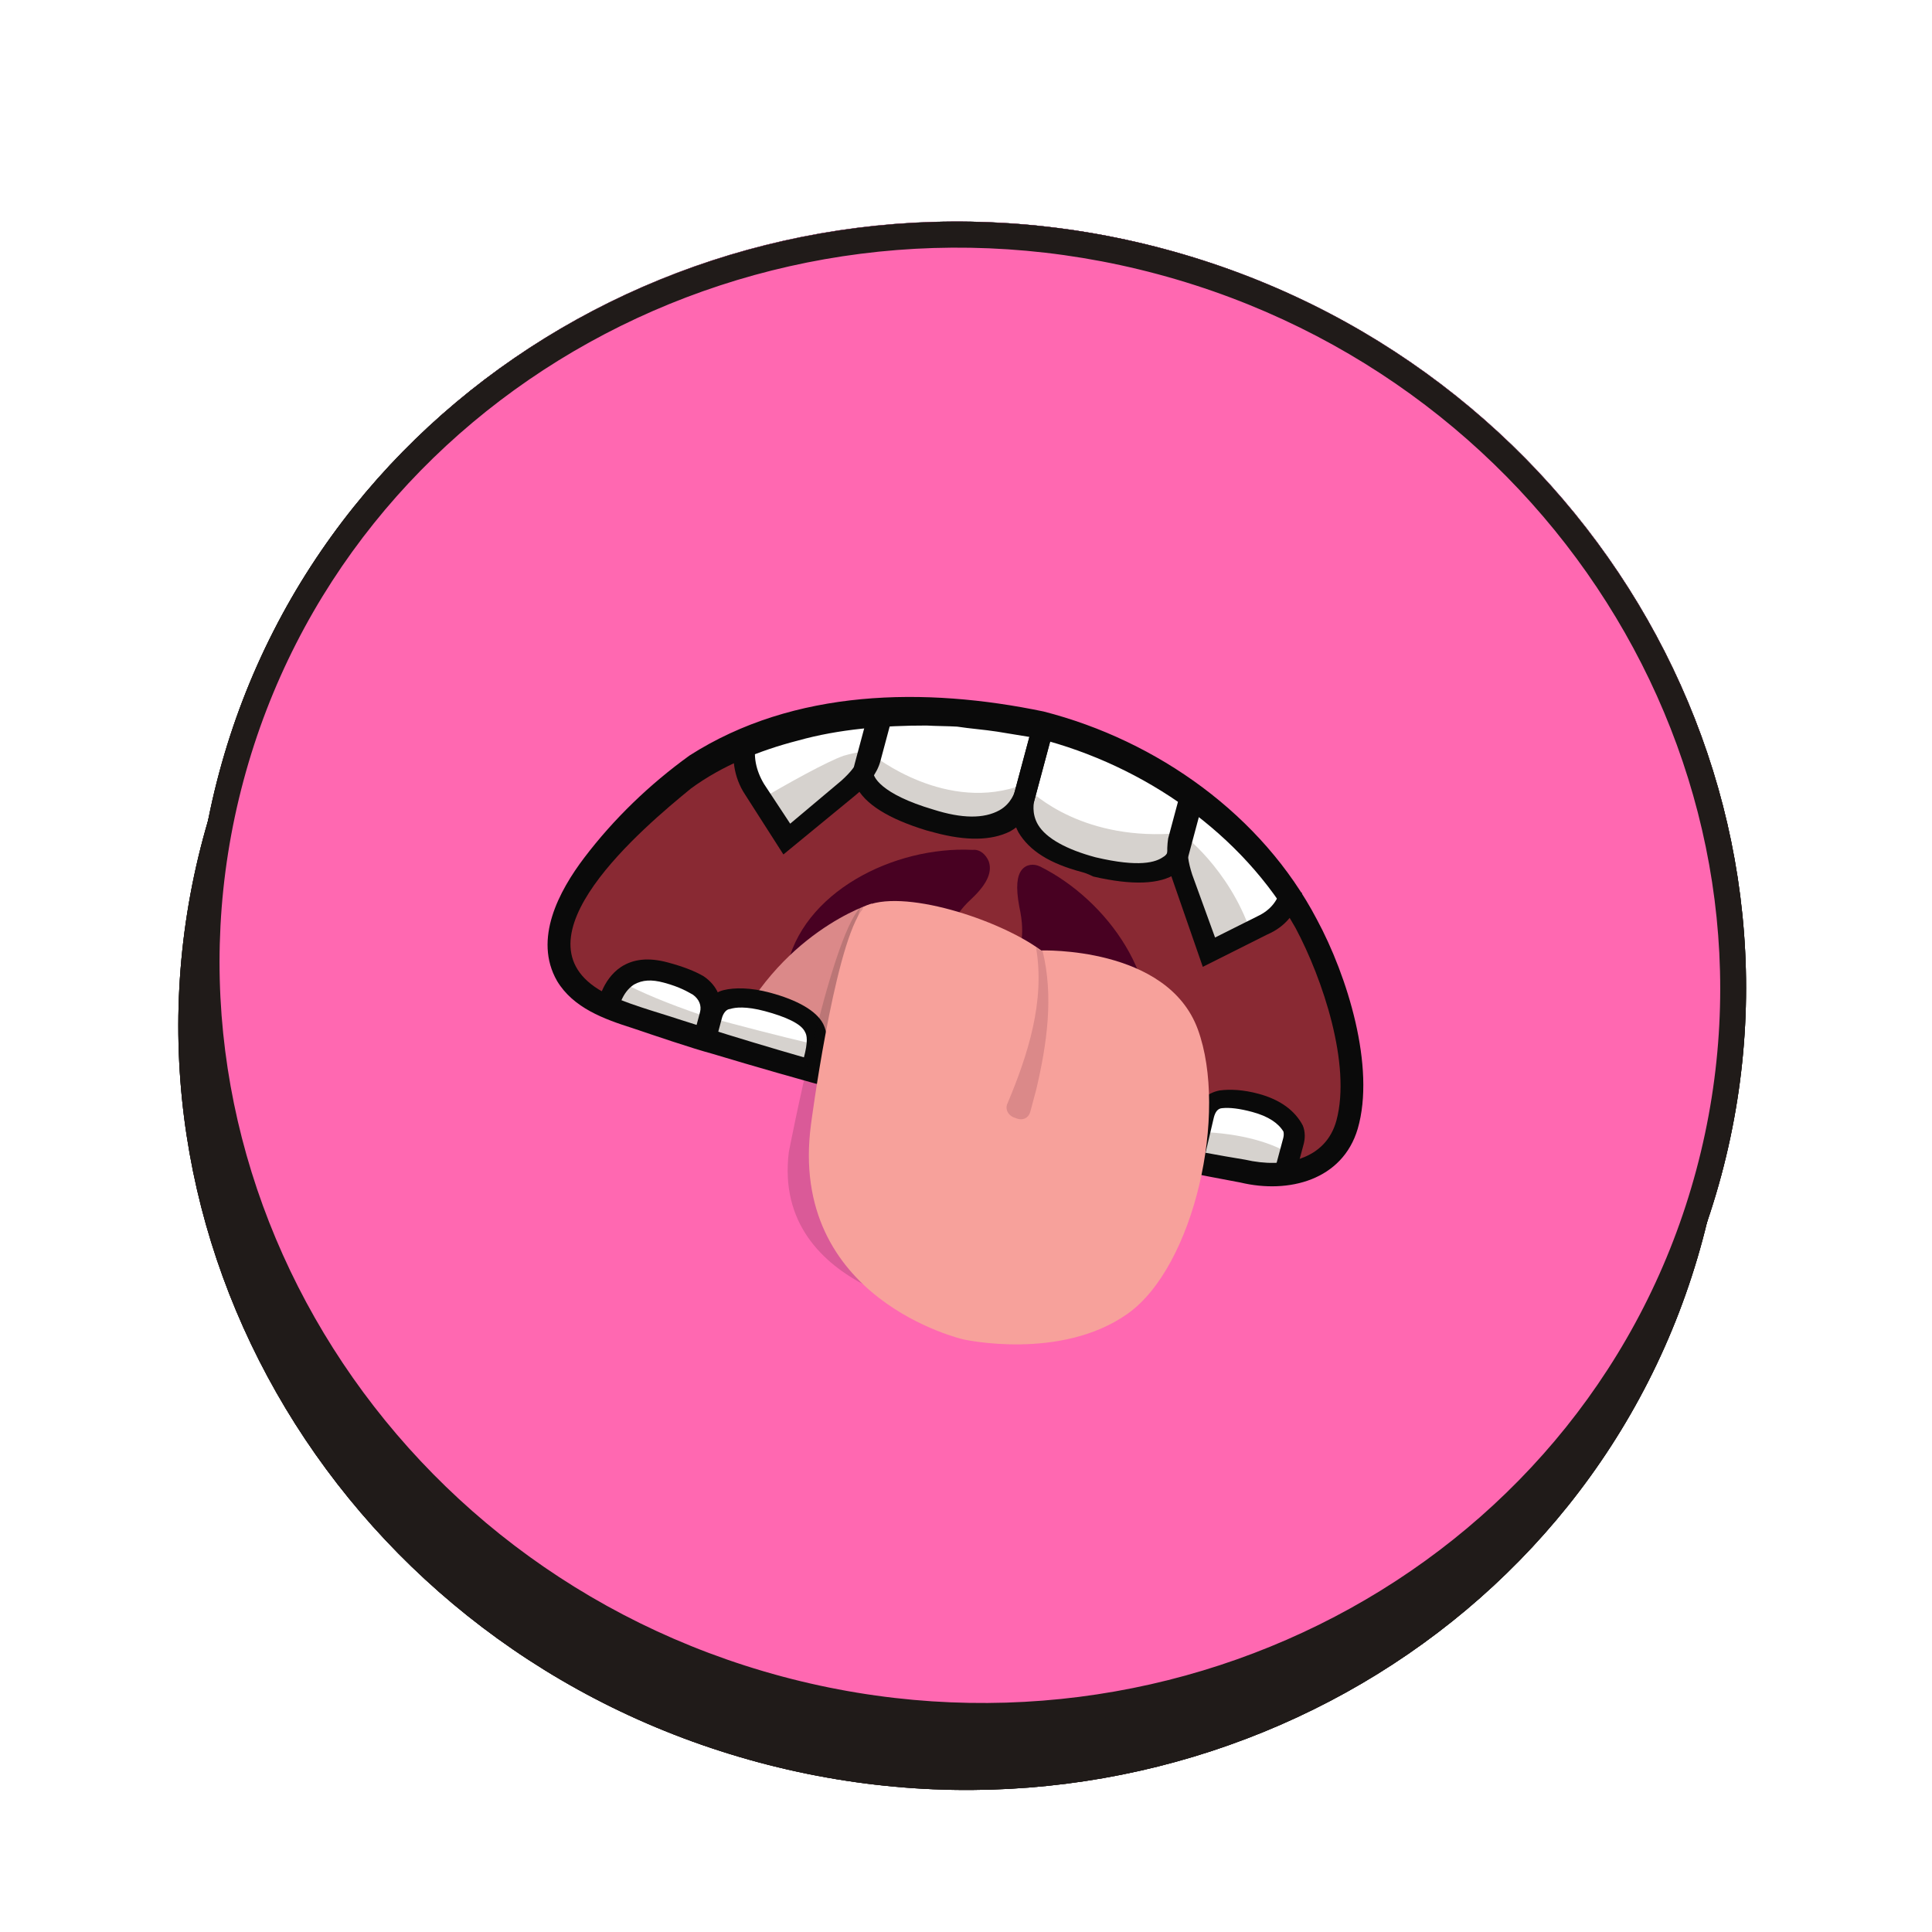 <svg width="184" height="184" viewBox="0 0 184 184" fill="none" xmlns="http://www.w3.org/2000/svg">
<g clip-path="url(#clip0_160_1521)" filter="url(#filter0_d_160_1521)">
<path d="M72.284 163.852C111.717 174.418 151.952 152.129 162.151 114.067C172.349 76.006 148.65 36.585 109.217 26.019C69.783 15.453 29.549 37.742 19.35 75.804C9.152 113.866 32.851 153.286 72.284 163.852Z" fill="#201B19"/>
<path d="M73.973 157.553C113.406 168.119 153.641 145.829 163.839 107.768C174.038 69.706 150.338 30.286 110.905 19.72C71.472 9.153 31.237 31.443 21.039 69.505C10.84 107.566 34.539 146.987 73.973 157.553Z" fill="#57C04A"/>
<path d="M73.905 157.805C34.485 147.242 10.679 107.645 20.874 69.596C31.069 31.547 71.484 9.157 110.905 19.72C150.325 30.282 174.131 69.88 163.936 107.929C153.74 145.978 113.456 168.402 73.905 157.805ZM110.263 22.113C72.148 11.9 33.047 33.562 23.19 70.351C13.332 107.14 36.364 145.45 74.479 155.663C112.594 165.876 151.695 144.214 161.552 107.425C171.41 70.636 148.378 32.326 110.263 22.113Z" fill="#201B19"/>
<path d="M72.283 163.852C111.717 174.418 151.951 152.129 162.15 114.067C172.348 76.005 148.649 36.585 109.216 26.019C69.782 15.453 29.548 37.742 19.349 75.804C9.151 113.866 32.85 153.286 72.283 163.852Z" fill="#201B19"/>
<path d="M73.972 157.553C113.405 168.119 153.64 145.829 163.838 107.768C174.037 69.706 150.337 30.285 110.904 19.719C71.471 9.153 31.236 31.443 21.038 69.504C10.839 107.566 34.538 146.987 73.972 157.553Z" fill="#60B0CA"/>
<path d="M73.904 157.805C34.484 147.242 10.678 107.645 20.873 69.595C31.068 31.546 71.484 9.157 110.904 19.719C150.324 30.282 174.13 69.879 163.935 107.929C153.739 145.978 113.455 168.402 73.904 157.805ZM110.262 22.113C72.147 11.9 33.047 33.562 23.189 70.351C13.331 107.14 36.363 145.45 74.478 155.663C112.593 165.876 151.694 144.214 161.551 107.425C171.409 70.636 148.377 32.326 110.262 22.113Z" fill="#201B19"/>
<path d="M72.283 163.852C111.717 174.418 151.951 152.129 162.15 114.067C172.348 76.005 148.649 36.585 109.216 26.019C69.782 15.453 29.548 37.742 19.349 75.804C9.151 113.866 32.85 153.286 72.283 163.852Z" fill="#201B19"/>
<path d="M73.972 157.553C113.405 168.119 153.64 145.829 163.838 107.768C174.037 69.706 150.337 30.285 110.904 19.719C71.471 9.153 31.236 31.443 21.038 69.504C10.839 107.566 34.538 146.987 73.972 157.553Z" fill="#FF68B1"/>
<path d="M73.904 157.805C34.484 147.242 10.678 107.645 20.873 69.595C31.068 31.546 71.484 9.157 110.904 19.719C150.324 30.282 174.13 69.879 163.935 107.929C153.739 145.978 113.455 168.402 73.904 157.805ZM110.262 22.113C72.147 11.9 33.047 33.562 23.189 70.351C13.331 107.14 36.363 145.45 74.478 155.663C112.593 165.876 151.694 144.214 161.551 107.425C171.409 70.636 148.377 32.326 110.262 22.113Z" fill="#201B19"/>
<path d="M99.177 65.055C99.177 65.055 122.323 70.042 127.252 90.808C132.374 111.895 118.446 107.488 118.446 107.488C118.446 107.488 75.744 98.207 59.277 92.309C42.81 86.411 65.353 69.631 65.353 69.631C65.353 69.631 76.78 60.404 99.177 65.055Z" fill="#892933"/>
<path d="M99.064 78.528C98.445 78.228 97.724 78.305 97.295 78.865C96.865 79.425 96.725 80.468 97.07 82.315C98.393 88.341 94.695 88.566 93.259 88.181C91.823 87.796 88.409 85.396 92.496 81.63C94.178 80.055 94.481 78.921 94.162 78.025C93.905 77.416 93.354 76.863 92.634 76.941C85.18 76.564 76.313 80.94 74.877 88.387C73.475 95.708 81.559 98.955 88.864 101.452C98.784 104.11 106.486 106.174 109.051 96.599C110.975 89.417 105.48 81.733 99.064 78.528Z" fill="#480122"/>
<path d="M83.008 82.058C83.008 82.058 74.024 84.782 69.357 95.415L83.353 99.57L83.008 82.058Z" fill="#DB8989"/>
<path d="M97.416 72.145C97.146 73.153 95.418 76.471 88.601 74.239C81.097 71.959 82.266 69.166 82.266 69.166L83.616 64.126L99.374 64.838L97.484 71.893C97.484 71.893 97.484 71.893 97.416 72.145Z" fill="white"/>
<path d="M83.718 63.748L82.502 68.284C82.468 68.41 82.401 68.662 82.367 68.788C81.966 69.761 81.208 70.503 80.45 71.245L74.686 76.047L72.199 72.275L71.585 71.435C70.714 69.987 70.336 68.265 70.775 66.627L83.718 63.748Z" fill="white"/>
<path d="M104.004 78.367C97.019 76.765 97.181 73.027 97.417 72.145C97.451 72.019 97.484 71.893 97.484 71.893L99.375 64.838L113.344 72.227L111.994 77.266C112.027 77.141 111.643 80.143 104.004 78.367Z" fill="white"/>
<path d="M123.185 80.4C122.746 82.038 121.688 83.375 120.079 84.159L118.963 84.671L115.054 86.729L112.594 79.723C112.211 78.54 111.959 77.392 112.263 76.259L113.479 71.723L123.185 80.4Z" fill="white"/>
<path d="M119.093 84.706L115.184 86.764L112.594 79.723C112.211 78.54 111.959 77.392 112.263 76.259L111.993 77.266C111.993 77.266 111.608 80.269 103.97 78.493C96.984 76.891 97.146 73.153 97.382 72.271C97.112 73.279 95.384 76.597 88.567 74.365C81.064 72.085 82.232 69.292 82.232 69.292L82.367 68.788C81.966 69.761 81.208 70.503 80.449 71.245L74.686 76.047L72.199 72.275C75.026 70.602 78.804 68.509 80.346 67.977C81.559 67.626 82.279 67.549 82.671 67.654C83.062 67.759 83.159 67.92 83.159 67.92C83.159 67.92 90.176 73.581 97.526 70.689C97.526 70.689 97.526 70.689 97.623 70.85C98.499 71.76 103.335 76.162 112.369 75.342C112.533 75.251 117.05 78.757 119.093 84.706Z" fill="#D6D2CE"/>
<path d="M123.34 104.883L122.496 108.033L113.678 106.481L114.561 102.666L114.662 102.288C114.864 101.532 115.459 100.881 116.309 100.839C117.029 100.762 118.011 100.755 119.577 101.174C121.927 101.804 122.865 103.001 123.252 103.645C123.412 104.093 123.441 104.505 123.34 104.883Z" fill="white"/>
<path d="M67.746 92.553L67.003 95.324L58.102 91.994C58.102 91.994 58.41 90.321 59.531 89.271C60.42 88.564 61.633 88.214 63.461 88.704C64.896 89.088 65.907 89.494 66.492 89.921C67.077 90.348 67.498 90.866 67.59 91.566C67.817 91.762 67.847 92.175 67.746 92.553Z" fill="white"/>
<path d="M77.454 97.044L77.184 98.052L67.138 94.82L66.616 94.68L67.189 92.539C67.291 92.161 67.489 91.944 67.721 91.601C67.952 91.258 68.281 91.076 68.74 90.929C69.494 90.725 70.901 90.697 72.728 91.187C75.208 91.852 76.804 92.684 77.481 93.811C77.772 94.294 77.767 94.833 77.763 95.372C77.758 95.911 77.589 96.54 77.454 97.044Z" fill="white"/>
<path d="M77.728 95.498C77.724 96.037 77.555 96.666 77.454 97.044L77.184 98.052L67.137 94.82L67.002 95.324L58.068 92.12C58.068 92.12 58.342 90.573 59.429 89.649C61.025 90.482 63.404 91.524 67.122 92.79C67.252 92.826 67.513 92.895 67.644 92.93C70.385 93.665 73.648 94.539 77.728 95.498Z" fill="#D6D2CE"/>
<path d="M123.036 106.017L122.429 108.285L113.679 106.481L114.257 103.8C118.279 103.932 121.247 104.863 123.036 106.017Z" fill="#D6D2CE"/>
<path d="M89.017 75.296C88.756 75.226 88.495 75.156 88.234 75.086C84.613 73.981 82.335 72.561 81.532 70.86C81.082 69.929 81.284 69.173 81.386 68.795L82.736 63.756L84.564 64.245L83.179 69.411C83.044 69.915 83.848 71.615 88.905 73.106C91.612 73.966 93.705 73.987 95.184 73.168C96.334 72.53 96.638 71.397 96.638 71.397L98.461 64.593L100.419 65.118L98.528 72.173C98.427 72.551 97.988 74.189 96.181 75.19C94.407 76.065 92.019 76.101 89.017 75.296Z" fill="#0A0A0A"/>
<path d="M74.61 77.377L70.962 71.674C69.864 70.029 69.587 67.929 70.093 66.039L72.051 66.564C71.68 67.95 71.995 69.385 72.769 70.672L75.256 74.445L80.13 70.349C81.053 69.516 81.681 68.739 81.917 67.857L83.099 63.448L85.057 63.972L83.842 68.508C83.538 69.642 82.678 70.762 81.427 71.777L74.61 77.377Z" fill="#0A0A0A"/>
<path d="M102.984 79.039C99.982 78.234 98.062 77.045 96.998 75.274C96.064 73.538 96.503 71.9 96.604 71.522L98.461 64.593L100.419 65.118L98.495 72.299C98.495 72.299 98.191 73.433 98.868 74.56C99.642 75.847 101.596 76.911 104.337 77.646C108.548 78.639 110.089 78.107 110.78 77.617C111.109 77.434 111.176 77.183 111.176 77.183L111.21 77.057L112.594 71.891L114.552 72.416L113.202 77.455C113.134 77.707 112.932 78.463 112.043 79.17C110.497 80.241 107.814 80.333 104.125 79.479C103.507 79.178 103.245 79.109 102.984 79.039Z" fill="#0A0A0A"/>
<path d="M114.552 88.08L111.709 79.891C111.133 78.386 111.079 77.022 111.252 75.853L112.468 71.317L114.426 71.842L113.21 76.377C113.008 77.133 113.163 78.12 113.546 79.303L115.72 85.287L119.759 83.264C121.04 82.662 121.702 81.758 122.039 80.499L123.997 81.023C123.491 82.913 122.433 84.25 120.693 84.999L114.552 88.08Z" fill="#0A0A0A"/>
<path d="M112.765 106.236L113.748 102.043C114.052 100.909 114.975 100.076 116.154 99.852C117.169 99.719 118.411 99.782 119.847 100.166C121.936 100.726 123.333 101.776 124.074 103.189C124.33 103.798 124.292 104.463 124.157 104.967L123.313 108.117L121.355 107.592L122.199 104.443C122.233 104.317 122.3 104.065 122.237 103.778C121.753 102.973 120.81 102.315 119.244 101.895C118.069 101.581 117.122 101.462 116.402 101.539C115.976 101.56 115.744 101.903 115.609 102.407L114.626 106.6L112.765 106.236Z" fill="#0A0A0A"/>
<path d="M67.917 95.569L65.959 95.044L66.668 92.399C66.836 91.769 66.58 91.16 65.995 90.733C65.506 90.467 64.791 90.005 63.224 89.585C62.05 89.271 61.199 89.313 60.377 89.768C59.194 90.531 58.919 92.078 58.885 92.204L56.894 91.805C56.927 91.679 57.274 89.341 59.149 88.088C60.332 87.325 61.773 87.171 63.6 87.661C65.036 88.045 66.177 88.486 67.023 88.983C68.324 89.872 68.934 91.251 68.529 92.762L67.786 95.534L67.917 95.569Z" fill="#0A0A0A"/>
<path d="M78.228 98.332L76.27 97.808L76.54 96.8C76.979 95.162 76.853 94.588 76.659 94.266C76.306 93.496 74.807 92.824 72.849 92.3C71.022 91.81 70.007 91.943 69.548 92.09C69.122 92.111 68.857 92.58 68.755 92.958L68.181 95.1L66.224 94.576L66.797 92.434C67.068 91.426 67.86 90.558 68.909 90.299C69.957 90.04 71.494 90.046 73.322 90.536C75.932 91.235 77.755 92.264 78.399 93.517C78.849 94.448 78.937 95.686 78.464 97.45L78.228 98.332Z" fill="#0A0A0A"/>
<path d="M99.383 63.76C110.251 66.537 120.232 73.668 125.415 83.564C128.314 88.931 131.021 97.624 129.304 103.511C127.857 108.389 122.744 109.72 118.141 108.622C101.748 105.58 84.287 101.306 67.844 96.36C65.886 95.835 62.169 94.569 60.244 93.918C57.537 93.058 54.602 92.002 53.054 89.426C50.765 85.437 53.257 80.838 55.638 77.695C58.449 73.992 61.845 70.716 65.662 67.958C75.625 61.58 88.12 61.417 99.383 63.76ZM98.839 66.315L94.952 65.678C93.744 65.49 92.371 65.392 91.162 65.203C90.476 65.154 88.939 65.147 88.252 65.099C84.197 65.092 79.91 65.429 75.976 66.535C72.37 67.46 68.76 68.923 65.799 71.1C61.32 74.762 48.508 85.507 57.395 90.454C59.349 91.518 62.612 92.392 64.667 93.078C77.29 97.135 90.082 100.563 103.043 103.361C108.201 104.473 113.489 105.62 118.585 106.445C122.273 107.298 126.27 106.479 127.283 102.699C128.701 97.407 125.989 89.254 123.381 84.369C118.353 75.46 109.054 68.917 98.839 66.315Z" fill="#0A0A0A"/>
<path opacity="0.15" d="M92.798 92.514C92.798 92.514 102.417 92.12 104.751 98.552C107.084 104.984 104.501 116.715 99.336 120.327C94.301 123.975 91.153 121.105 91.153 121.105C91.153 121.105 73.475 119.204 75.124 105.738C75.124 105.738 79.022 85.447 81.926 82.444C82.09 82.353 79.812 88.764 79.943 88.799C82.997 87.322 89.645 90.183 92.798 92.514Z" fill="#0A0A0A"/>
<path d="M99.16 86.521C99.16 86.521 111.167 86.093 114.077 94.029C116.987 101.966 113.757 116.63 107.375 121.131C100.992 125.632 91.754 123.562 91.754 123.562C91.754 123.562 75.007 119.75 77.24 103.064C77.24 103.064 79.372 86.755 81.955 82.856C82.153 82.639 82.187 82.513 82.221 82.388C85.801 80.511 95.195 83.568 99.16 86.521Z" fill="#F7A19B"/>
<path d="M98.116 101.906L98.69 99.764C99.707 95.445 100.366 90.896 99.291 86.556C99.16 86.521 99.03 86.486 99.03 86.486C98.899 86.451 98.933 86.325 98.672 86.255C99.545 91.351 97.9 96.446 95.964 101.059C95.665 101.654 96.052 102.298 96.705 102.473C97.454 102.809 97.981 102.41 98.116 101.906Z" fill="#DB8989"/>
</g>
<defs>
<filter id="filter0_d_160_1521" x="-4.001" y="0" width="191.712" height="191.712" filterUnits="userSpaceOnUse" color-interpolation-filters="sRGB">
<feFlood flood-opacity="0" result="BackgroundImageFix"/>
<feColorMatrix in="SourceAlpha" type="matrix" values="0 0 0 0 0 0 0 0 0 0 0 0 0 0 0 0 0 0 127 0" result="hardAlpha"/>
<feOffset dy="4"/>
<feGaussianBlur stdDeviation="2"/>
<feComposite in2="hardAlpha" operator="out"/>
<feColorMatrix type="matrix" values="0 0 0 0 0 0 0 0 0 0 0 0 0 0 0 0 0 0 0.25 0"/>
<feBlend mode="normal" in2="BackgroundImageFix" result="effect1_dropShadow_160_1521"/>
<feBlend mode="normal" in="SourceGraphic" in2="effect1_dropShadow_160_1521" result="shape"/>
</filter>
<clipPath id="clip0_160_1521">
<rect width="150" height="150" fill="white" transform="translate(38.822) rotate(15)"/>
</clipPath>
</defs>
</svg>
